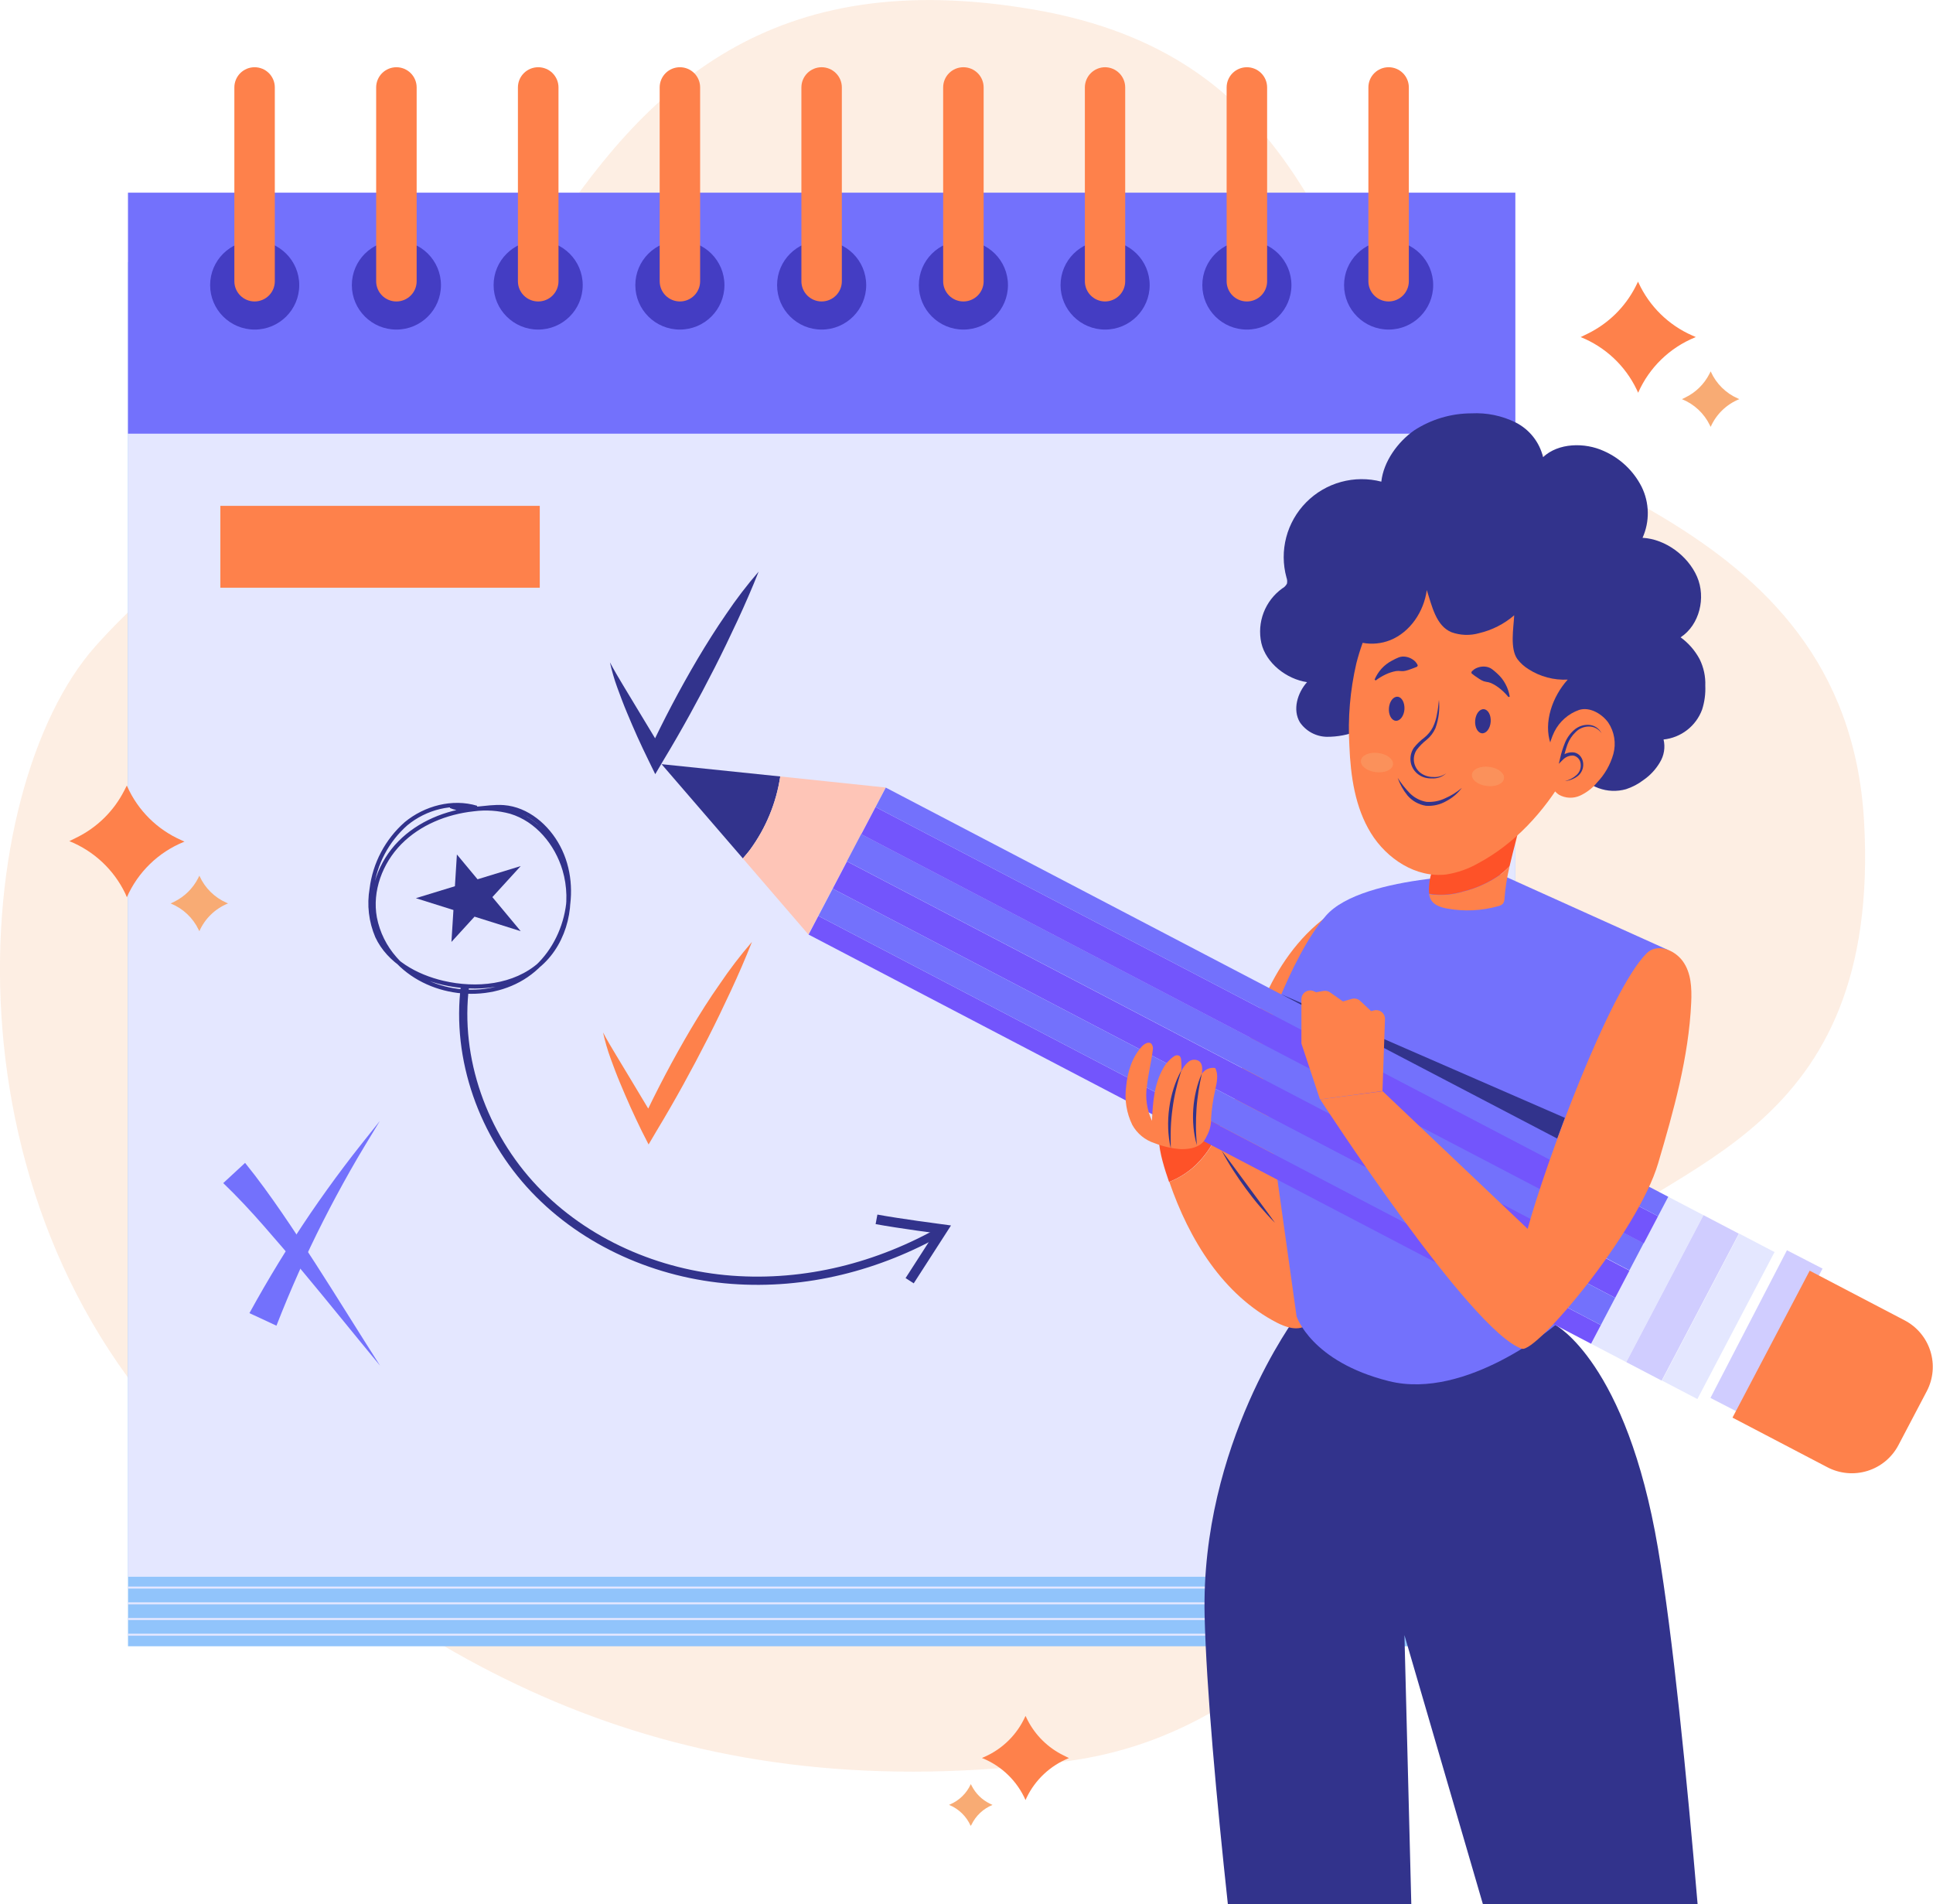 <svg width="199" height="196" viewBox="0 0 199 196" fill="none" xmlns="http://www.w3.org/2000/svg">
<g clip-path="url(#clip0_1_1063)">
<path opacity="0.2" d="M21.227 150.837C-6.739 124.928 -3.23 81.202 9.812 66.531C22.855 51.86 45.236 42.001 55.83 25.407C66.425 8.814 79.45 -3.69 106.511 1C133.573 5.689 135.602 26.019 144.937 37.632C154.271 49.246 190.058 52.105 191.902 84.525C193.745 116.945 171.55 119.526 162.376 128.643C153.202 137.76 141.707 177.112 109.813 181.279C70.724 186.39 44.893 172.761 21.227 150.837Z" fill="#F8AB74"/>
<path d="M156.001 26.985H13.178V169.446H156.001V26.985Z" fill="#91C4FB"/>
<path d="M156.001 19.833H13.178V162.294H156.001V19.833Z" fill="#E4E7FF"/>
<path d="M156.001 19.833H13.178V44.637H156.001V19.833Z" fill="#7371FC"/>
<path d="M26.22 33.922C28.753 33.922 30.807 31.873 30.807 29.346C30.807 26.819 28.753 24.771 26.22 24.771C23.686 24.771 21.633 26.819 21.633 29.346C21.633 31.873 23.686 33.922 26.22 33.922Z" fill="#443DC3"/>
<path d="M26.212 31.029C25.659 31.029 25.129 30.809 24.738 30.42C24.347 30.03 24.127 29.501 24.127 28.95V8.999C24.127 8.726 24.18 8.455 24.285 8.203C24.389 7.95 24.543 7.721 24.736 7.528C24.93 7.335 25.16 7.182 25.413 7.077C25.666 6.973 25.938 6.92 26.212 6.92C26.485 6.92 26.756 6.974 27.009 7.078C27.261 7.183 27.491 7.336 27.684 7.529C27.877 7.722 28.03 7.952 28.134 8.204C28.239 8.456 28.292 8.726 28.292 8.999V28.95C28.292 29.5 28.073 30.028 27.683 30.418C27.293 30.808 26.764 31.027 26.212 31.029Z" fill="#FE814B"/>
<path d="M40.809 33.922C43.343 33.922 45.396 31.873 45.396 29.346C45.396 26.819 43.343 24.771 40.809 24.771C38.276 24.771 36.222 26.819 36.222 29.346C36.222 31.873 38.276 33.922 40.809 33.922Z" fill="#443DC3"/>
<path d="M40.81 31.029C40.536 31.029 40.265 30.975 40.012 30.87C39.759 30.766 39.529 30.613 39.336 30.42C39.142 30.227 38.989 29.997 38.884 29.745C38.779 29.493 38.725 29.223 38.725 28.95V8.999C38.725 8.726 38.779 8.456 38.884 8.204C38.989 7.951 39.142 7.722 39.336 7.529C39.529 7.336 39.759 7.183 40.012 7.078C40.265 6.974 40.536 6.92 40.81 6.92C41.362 6.92 41.892 7.139 42.283 7.529C42.674 7.919 42.894 8.448 42.894 8.999V28.95C42.894 29.501 42.674 30.03 42.283 30.42C41.892 30.809 41.362 31.029 40.81 31.029Z" fill="#FE814B"/>
<path d="M55.403 33.922C57.937 33.922 59.99 31.873 59.99 29.346C59.99 26.819 57.937 24.771 55.403 24.771C52.87 24.771 50.816 26.819 50.816 29.346C50.816 31.873 52.87 33.922 55.403 33.922Z" fill="#443DC3"/>
<path d="M55.403 31.029C54.851 31.029 54.321 30.809 53.93 30.42C53.539 30.03 53.319 29.501 53.319 28.95V8.999C53.319 8.448 53.539 7.919 53.93 7.529C54.321 7.139 54.851 6.92 55.403 6.92C55.678 6.919 55.95 6.972 56.204 7.076C56.458 7.18 56.688 7.333 56.883 7.526C57.077 7.719 57.231 7.949 57.337 8.202C57.442 8.454 57.496 8.725 57.496 8.999V28.95C57.496 29.223 57.442 29.494 57.337 29.747C57.231 30 57.077 30.229 56.883 30.423C56.688 30.616 56.458 30.769 56.204 30.873C55.95 30.977 55.678 31.03 55.403 31.029Z" fill="#FE814B"/>
<path d="M69.993 33.922C72.526 33.922 74.58 31.873 74.58 29.346C74.58 26.819 72.526 24.771 69.993 24.771C67.46 24.771 65.406 26.819 65.406 29.346C65.406 31.873 67.46 33.922 69.993 33.922Z" fill="#443DC3"/>
<path d="M69.993 31.029C69.441 31.027 68.912 30.808 68.522 30.418C68.132 30.028 67.913 29.5 67.913 28.95V8.999C67.912 8.726 67.966 8.456 68.07 8.204C68.174 7.952 68.328 7.722 68.521 7.529C68.714 7.336 68.944 7.183 69.196 7.078C69.449 6.974 69.72 6.92 69.993 6.92C70.267 6.92 70.538 6.973 70.791 7.077C71.044 7.182 71.275 7.335 71.468 7.528C71.662 7.721 71.815 7.95 71.92 8.203C72.024 8.455 72.078 8.726 72.077 8.999V28.95C72.077 29.501 71.858 30.03 71.467 30.42C71.076 30.809 70.546 31.029 69.993 31.029Z" fill="#FE814B"/>
<path d="M84.587 33.922C87.12 33.922 89.174 31.873 89.174 29.346C89.174 26.819 87.12 24.771 84.587 24.771C82.054 24.771 80 26.819 80 29.346C80 31.873 82.054 33.922 84.587 33.922Z" fill="#443DC3"/>
<path d="M84.587 31.029C84.034 31.029 83.504 30.809 83.113 30.42C82.722 30.03 82.503 29.501 82.503 28.95V8.999C82.503 8.448 82.722 7.919 83.113 7.529C83.504 7.139 84.034 6.92 84.587 6.92C85.139 6.921 85.668 7.141 86.058 7.531C86.448 7.92 86.667 8.448 86.667 8.999V28.95C86.667 29.5 86.448 30.028 86.058 30.418C85.668 30.808 85.139 31.027 84.587 31.029Z" fill="#FE814B"/>
<path d="M99.181 33.922C101.714 33.922 103.768 31.873 103.768 29.346C103.768 26.819 101.714 24.771 99.181 24.771C96.647 24.771 94.594 26.819 94.594 29.346C94.594 31.873 96.647 33.922 99.181 33.922Z" fill="#443DC3"/>
<path d="M99.181 31.029C98.628 31.029 98.098 30.809 97.707 30.42C97.316 30.03 97.097 29.501 97.097 28.95V8.999C97.096 8.726 97.15 8.455 97.254 8.203C97.359 7.95 97.512 7.721 97.706 7.528C97.9 7.335 98.129 7.182 98.383 7.077C98.636 6.973 98.907 6.92 99.181 6.92C99.734 6.92 100.264 7.139 100.655 7.529C101.046 7.919 101.265 8.448 101.265 8.999V28.95C101.265 29.501 101.046 30.03 100.655 30.42C100.264 30.809 99.734 31.029 99.181 31.029Z" fill="#FE814B"/>
<path d="M113.77 33.922C116.304 33.922 118.357 31.873 118.357 29.346C118.357 26.819 116.304 24.771 113.77 24.771C111.237 24.771 109.183 26.819 109.183 29.346C109.183 31.873 111.237 33.922 113.77 33.922Z" fill="#443DC3"/>
<path d="M113.77 31.029C113.497 31.029 113.226 30.975 112.973 30.87C112.72 30.766 112.49 30.613 112.296 30.42C112.103 30.227 111.949 29.997 111.845 29.745C111.74 29.493 111.686 29.223 111.686 28.95V8.999C111.686 8.726 111.74 8.456 111.845 8.204C111.949 7.951 112.103 7.722 112.296 7.529C112.49 7.336 112.72 7.183 112.973 7.078C113.226 6.974 113.497 6.92 113.77 6.92C114.32 6.925 114.846 7.146 115.233 7.535C115.62 7.924 115.838 8.451 115.838 8.999V28.95C115.838 29.498 115.62 30.024 115.233 30.414C114.846 30.803 114.32 31.024 113.77 31.029Z" fill="#FE814B"/>
<path d="M128.364 33.922C130.898 33.922 132.951 31.873 132.951 29.346C132.951 26.819 130.898 24.771 128.364 24.771C125.831 24.771 123.777 26.819 123.777 29.346C123.777 31.873 125.831 33.922 128.364 33.922Z" fill="#443DC3"/>
<path d="M128.364 31.029C127.811 31.029 127.281 30.809 126.89 30.42C126.5 30.03 126.28 29.501 126.28 28.95V8.999C126.28 8.448 126.5 7.919 126.89 7.529C127.281 7.139 127.811 6.92 128.364 6.92C128.917 6.92 129.447 7.139 129.838 7.529C130.229 7.919 130.448 8.448 130.448 8.999V28.95C130.448 29.501 130.229 30.03 129.838 30.42C129.447 30.809 128.917 31.029 128.364 31.029Z" fill="#FE814B"/>
<path d="M142.958 33.922C145.492 33.922 147.545 31.873 147.545 29.346C147.545 26.819 145.492 24.771 142.958 24.771C140.425 24.771 138.371 26.819 138.371 29.346C138.371 31.873 140.425 33.922 142.958 33.922Z" fill="#443DC3"/>
<path d="M142.958 31.029C142.405 31.029 141.875 30.809 141.484 30.42C141.093 30.03 140.874 29.501 140.874 28.95V8.999C140.873 8.726 140.927 8.455 141.031 8.203C141.136 7.95 141.289 7.721 141.483 7.528C141.677 7.335 141.907 7.182 142.16 7.077C142.413 6.973 142.684 6.92 142.958 6.92C143.232 6.92 143.502 6.974 143.755 7.078C144.008 7.183 144.237 7.336 144.43 7.529C144.624 7.722 144.777 7.952 144.881 8.204C144.985 8.456 145.039 8.726 145.038 8.999V28.95C145.038 29.5 144.819 30.028 144.429 30.418C144.039 30.808 143.51 31.027 142.958 31.029Z" fill="#FE814B"/>
<g style="mix-blend-mode:multiply">
<path d="M36.975 66.502H21.633V81.805H36.975V66.502Z" fill="#E4E7FF"/>
</g>
<g style="mix-blend-mode:multiply">
<path d="M55.564 66.502H40.222V81.805H55.564V66.502Z" fill="#E4E7FF"/>
</g>
<g style="mix-blend-mode:multiply">
<path d="M74.157 66.502H58.815V81.805H74.157V66.502Z" fill="#E4E7FF"/>
</g>
<g style="mix-blend-mode:multiply">
<path d="M92.746 66.502H77.404V81.805H92.746V66.502Z" fill="#E4E7FF"/>
</g>
<g style="mix-blend-mode:multiply">
<path d="M111.339 66.502H95.997V81.805H111.339V66.502Z" fill="#E4E7FF"/>
</g>
<g style="mix-blend-mode:multiply">
<path d="M129.933 66.502H114.591V81.805H129.933V66.502Z" fill="#E4E7FF"/>
</g>
<g style="mix-blend-mode:multiply">
<path d="M148.522 66.502H133.18V81.805H148.522V66.502Z" fill="#E4E7FF"/>
</g>
<g style="mix-blend-mode:multiply">
<path d="M36.975 85.217H21.633V100.52H36.975V85.217Z" fill="#E4E7FF"/>
</g>
<g style="mix-blend-mode:multiply">
<path d="M55.564 85.217H40.222V100.52H55.564V85.217Z" fill="#E4E7FF"/>
</g>
<g style="mix-blend-mode:multiply">
<path d="M74.157 85.217H58.815V100.52H74.157V85.217Z" fill="#E4E7FF"/>
</g>
<g style="mix-blend-mode:multiply">
<path d="M92.746 85.217H77.404V100.52H92.746V85.217Z" fill="#E4E7FF"/>
</g>
<g style="mix-blend-mode:multiply">
<path d="M111.339 85.217H95.997V100.52H111.339V85.217Z" fill="#E4E7FF"/>
</g>
<g style="mix-blend-mode:multiply">
<path d="M129.933 85.217H114.591V100.52H129.933V85.217Z" fill="#E4E7FF"/>
</g>
<g style="mix-blend-mode:multiply">
<path d="M148.522 85.217H133.18V100.52H148.522V85.217Z" fill="#E4E7FF"/>
</g>
<g style="mix-blend-mode:multiply">
<path d="M36.975 103.927H21.633V119.231H36.975V103.927Z" fill="#E4E7FF"/>
</g>
<g style="mix-blend-mode:multiply">
<path d="M55.564 103.927H40.222V119.231H55.564V103.927Z" fill="#E4E7FF"/>
</g>
<g style="mix-blend-mode:multiply">
<path d="M74.157 103.927H58.815V119.231H74.157V103.927Z" fill="#E4E7FF"/>
</g>
<g style="mix-blend-mode:multiply">
<path d="M92.746 103.927H77.404V119.231H92.746V103.927Z" fill="#E4E7FF"/>
</g>
<g style="mix-blend-mode:multiply">
<path d="M111.339 103.927H95.997V119.231H111.339V103.927Z" fill="#E4E7FF"/>
</g>
<g style="mix-blend-mode:multiply">
<path d="M129.933 103.927H114.591V119.231H129.933V103.927Z" fill="#E4E7FF"/>
</g>
<g style="mix-blend-mode:multiply">
<path d="M148.522 103.927H133.18V119.231H148.522V103.927Z" fill="#E4E7FF"/>
</g>
<g style="mix-blend-mode:multiply">
<path d="M36.975 122.638H21.633V137.941H36.975V122.638Z" fill="#E4E7FF"/>
</g>
<g style="mix-blend-mode:multiply">
<path d="M55.564 122.638H40.222V137.941H55.564V122.638Z" fill="#E4E7FF"/>
</g>
<g style="mix-blend-mode:multiply">
<path d="M74.157 122.638H58.815V137.941H74.157V122.638Z" fill="#E4E7FF"/>
</g>
<g style="mix-blend-mode:multiply">
<path d="M92.746 122.638H77.404V137.941H92.746V122.638Z" fill="#E4E7FF"/>
</g>
<g style="mix-blend-mode:multiply">
<path d="M111.339 122.638H95.997V137.941H111.339V122.638Z" fill="#E4E7FF"/>
</g>
<g style="mix-blend-mode:multiply">
<path d="M129.933 122.638H114.591V137.941H129.933V122.638Z" fill="#E4E7FF"/>
</g>
<g style="mix-blend-mode:multiply">
<path d="M148.522 122.638H133.18V137.941H148.522V122.638Z" fill="#E4E7FF"/>
</g>
<g style="mix-blend-mode:multiply">
<path d="M148.522 52.067H58.815V53.745H148.522V52.067Z" fill="#E4E7FF"/>
</g>
<g style="mix-blend-mode:multiply">
<path d="M148.522 55.44H58.815V57.119H148.522V55.44Z" fill="#E4E7FF"/>
</g>
<g style="mix-blend-mode:multiply">
<path d="M148.522 58.819H58.815V60.497H148.522V58.819Z" fill="#E4E7FF"/>
</g>
<g style="mix-blend-mode:multiply">
<path d="M148.526 143.942H21.633V145.62H148.526V143.942Z" fill="#E4E7FF"/>
</g>
<g style="mix-blend-mode:multiply">
<path d="M148.526 147.315H21.633V148.994H148.526V147.315Z" fill="#E4E7FF"/>
</g>
<g style="mix-blend-mode:multiply">
<path d="M148.526 150.693H21.633V152.372H148.526V150.693Z" fill="#E4E7FF"/>
</g>
<path d="M55.568 52.067H22.686V60.492H55.568V52.067Z" fill="#FE814B"/>
<path d="M13.178 163.407H155.895" stroke="#E4E7FF" stroke-width="0.211" stroke-miterlimit="10"/>
<path d="M13.178 165.027H155.895" stroke="#E4E7FF" stroke-width="0.211" stroke-miterlimit="10"/>
<path d="M13.178 166.642H155.895" stroke="#E4E7FF" stroke-width="0.211" stroke-miterlimit="10"/>
<path d="M13.178 168.257H155.895" stroke="#E4E7FF" stroke-width="0.211" stroke-miterlimit="10"/>
<path d="M62.794 68.176C63.216 68.977 63.673 69.749 64.138 70.52L65.529 72.827L68.311 77.432H66.755C68.294 74.135 69.985 70.924 71.828 67.801C72.758 66.24 73.726 64.697 74.766 63.196C75.788 61.676 76.902 60.22 78.102 58.835C77.425 60.547 76.698 62.209 75.933 63.858C75.168 65.507 74.382 67.134 73.561 68.749C71.917 71.971 70.179 75.147 68.302 78.25L67.457 79.684L66.763 78.263C66.362 77.445 65.977 76.631 65.605 75.809C65.233 74.986 64.882 74.151 64.531 73.316C64.18 72.481 63.863 71.63 63.554 70.786C63.242 69.934 62.988 69.062 62.794 68.176Z" fill="#32338C"/>
<path d="M62.083 106.268C62.506 107.069 62.963 107.84 63.432 108.612L64.823 110.919L67.6 115.545H66.049C67.588 112.247 69.279 109.037 71.122 105.913C72.052 104.353 73.02 102.81 74.081 101.308C75.103 99.79 76.216 98.334 77.413 96.948C76.74 98.66 76.013 100.322 75.248 101.97C74.483 103.619 73.697 105.247 72.876 106.862C71.232 110.084 69.494 113.259 67.617 116.363L66.772 117.797L66.053 116.388C65.656 115.57 65.271 114.756 64.899 113.934C64.527 113.112 64.176 112.277 63.825 111.442C63.474 110.607 63.157 109.755 62.849 108.912C62.535 108.048 62.28 107.165 62.083 106.268Z" fill="#FE814B"/>
<path d="M25.231 119.694C26.596 121.381 27.809 123.068 29.002 124.801C30.194 126.534 31.327 128.272 32.456 130.022C34.713 133.522 36.886 137.06 39.127 140.564C36.472 137.368 33.876 134.121 31.217 130.937C29.89 129.334 28.549 127.774 27.184 126.214C25.818 124.653 24.423 123.156 22.982 121.773L25.231 119.694Z" fill="#7371FC"/>
<path d="M25.679 135.158C27.607 131.641 29.694 128.228 31.94 124.919C33.067 123.269 34.228 121.651 35.423 120.066C36.62 118.472 37.871 116.932 39.102 115.381C38.083 117.067 37.038 118.754 36.062 120.483C35.085 122.212 34.151 123.941 33.263 125.695C31.479 129.208 29.881 132.805 28.46 136.449L25.679 135.158Z" fill="#7371FC"/>
<path d="M49.07 83.142C46.593 82.391 43.79 83.142 41.803 84.782C39.843 86.508 38.583 88.89 38.26 91.478C37.974 93.133 38.172 94.834 38.831 96.379C40.036 98.972 42.822 100.503 45.595 101.156C49.041 101.962 52.972 101.578 55.619 99.225C58.266 96.872 59.115 92.9 58.118 89.526C57.314 86.815 55.294 84.373 52.584 83.559C51.333 83.215 50.026 83.126 48.741 83.298C45.925 83.601 43.147 84.727 41.16 86.743C39.173 88.759 38.083 91.694 38.59 94.46C38.893 96.026 39.613 97.483 40.674 98.677C43.942 102.417 50.102 103.202 54.203 100.397C58.304 97.593 59.8 91.58 57.483 87.19C56.35 85.048 54.275 83.264 51.852 83.078C50.017 82.939 48.081 83.69 46.39 82.969" stroke="#32338C" stroke-width="0.423" stroke-miterlimit="10"/>
<path d="M46.475 96.953L47.037 87.949L53.607 95.844L42.813 92.449L53.607 89.143L46.475 96.953Z" fill="#32338C"/>
<path d="M47.874 101.443C46.91 108.996 49.755 116.844 54.998 122.376C60.24 127.909 67.714 131.156 75.324 131.725C82.934 132.295 90.434 130.38 97.059 126.598" stroke="#32338C" stroke-width="0.846" stroke-miterlimit="10"/>
<path d="M90.235 125.505C92.497 125.927 97.058 126.526 97.058 126.526L93.647 131.822" stroke="#32338C" stroke-width="0.998" stroke-miterlimit="10"/>
<path d="M126.407 196H145.292L144.586 168.303L152.665 196H174.767C173.655 182.928 172.205 168.307 170.688 159.368C167.441 140.197 160.118 136.372 160.118 136.372L133.459 135.491C133.459 135.491 123.596 148.631 124.014 166.321C124.196 173.815 125.249 185.276 126.407 196Z" fill="#32338C"/>
<path d="M126.069 114.28C124.485 114.058 122.884 113.987 121.287 114.069C120.904 114.063 120.524 114.148 120.18 114.318C119.929 114.505 119.723 114.745 119.577 115.022C119.43 115.298 119.348 115.604 119.334 115.916C119.123 117.514 119.537 119.129 120.023 120.668C120.13 120.997 120.24 121.326 120.353 121.655C121.347 121.265 122.259 120.693 123.042 119.968C124.633 118.443 125.694 116.45 126.069 114.28Z" fill="#FE5228"/>
<path d="M141.06 94.819C140.916 94.241 140.574 92.803 139.906 92.605C139.331 92.432 138.194 93.284 137.729 93.566C134.592 95.46 132.233 98.475 130.635 101.726C128.686 105.694 127.743 110.063 126.83 114.377C126.584 114.335 126.331 114.305 126.081 114.272C125.712 116.441 124.657 118.435 123.071 119.964C122.288 120.689 121.376 121.261 120.382 121.651C122.42 127.58 125.916 133.29 131.467 136.145C132.381 136.613 133.514 136.988 134.397 136.474C135.281 135.959 135.513 134.741 135.632 133.699C136.9 122.482 139.436 111.442 141.03 100.263C141.276 98.483 141.495 96.59 141.06 94.819Z" fill="#FE814B"/>
<path d="M171.74 97.783L154.474 89.999C154.474 89.999 140.295 89.872 136.494 94.262C132.693 98.652 129.675 108.313 129.675 108.313L133.48 135.491C133.48 135.491 134.968 140.155 142.988 142.158C151.008 144.161 160.139 136.372 160.139 136.372L171.74 97.783Z" fill="#7371FC"/>
<path d="M175.368 125.074L171.725 123.17L163.776 138.297L167.42 140.201L175.368 125.074Z" fill="#E4E7FF"/>
<path d="M179.015 126.979L175.372 125.074L167.424 140.201L171.067 142.106L179.015 126.979Z" fill="#D0CDFF"/>
<path d="M182.688 128.873L179.045 126.969L171.099 142.098L174.743 144.002L182.688 128.873Z" fill="#E4E7FF"/>
<path d="M187.626 130.574L183.965 128.686L176.089 143.886L179.75 145.774L187.626 130.574Z" fill="#D0CDFF"/>
<path d="M186.304 130.79L196.081 135.902C197.352 136.567 198.306 137.709 198.733 139.076C199.16 140.443 199.026 141.924 198.36 143.192L195.441 148.746C194.775 150.015 193.63 150.968 192.259 151.395C190.888 151.822 189.403 151.688 188.131 151.023L178.357 145.913L186.306 130.787L186.304 130.79Z" fill="#FE814B"/>
<path d="M80.326 79.92L68.108 78.655L76.478 88.354C76.728 88.046 76.998 87.755 77.231 87.435C78.854 85.215 79.915 82.637 80.326 79.92Z" fill="#32338C"/>
<path d="M91.182 81.059L80.325 79.92C79.916 82.638 78.854 85.218 77.231 87.439C76.998 87.76 76.728 88.05 76.478 88.358L83.221 96.185L91.182 81.059Z" fill="#FEC5B7"/>
<path d="M87.196 88.667L85.724 91.469L166.28 133.583L167.751 130.781L87.196 88.667Z" fill="#7355FC"/>
<path d="M84.251 94.273L83.242 96.193L163.797 138.307L164.806 136.387L84.251 94.273Z" fill="#7355FC"/>
<path d="M85.723 91.469L84.251 94.271L164.807 136.385L166.279 133.584L85.723 91.469Z" fill="#7371FC"/>
<path d="M88.654 85.853L87.183 88.655L167.746 130.755L169.217 127.954L88.654 85.853Z" fill="#7371FC"/>
<path d="M90.138 83.068L88.666 85.869L169.222 127.983L170.694 125.182L90.138 83.068Z" fill="#7355FC"/>
<path d="M91.19 81.066L90.138 83.067L170.693 125.182L171.745 123.18L91.19 81.066Z" fill="#7371FC"/>
<path d="M160.313 117.19L131.907 102.342L161.108 115.06L160.313 117.19Z" fill="#32338C"/>
<path d="M139.804 75.231C138.784 75.638 137.694 75.844 136.595 75.838C136.047 75.828 135.509 75.687 135.027 75.428C134.544 75.168 134.131 74.797 133.822 74.345C133.053 73.059 133.56 71.33 134.558 70.212C132.444 69.9 130.33 68.256 129.852 66.181C129.624 65.137 129.706 64.049 130.089 63.051C130.472 62.053 131.139 61.189 132.008 60.564C132.215 60.453 132.382 60.282 132.49 60.075C132.535 59.864 132.517 59.644 132.44 59.442C132.068 58.088 132.061 56.659 132.417 55.301C132.774 53.942 133.483 52.701 134.472 51.701C135.461 50.702 136.696 49.979 138.053 49.606C139.411 49.233 140.843 49.222 142.206 49.575C142.43 47.508 143.897 45.48 145.588 44.299C147.342 43.157 149.391 42.548 151.485 42.545C153.059 42.463 154.627 42.787 156.038 43.485C156.74 43.841 157.355 44.344 157.842 44.96C158.329 45.576 158.675 46.29 158.858 47.053C160.431 45.573 163.141 45.522 165.107 46.42C166.788 47.16 168.162 48.456 168.996 50.089C169.401 50.905 169.62 51.801 169.638 52.711C169.656 53.622 169.471 54.525 169.098 55.356C171.444 55.478 173.773 57.207 174.708 59.358C175.642 61.509 174.97 64.317 173.017 65.599C173.831 66.191 174.5 66.96 174.974 67.847C175.394 68.696 175.595 69.637 175.558 70.584C175.595 71.416 175.483 72.249 175.228 73.042C174.919 73.872 174.385 74.599 173.684 75.143C172.983 75.686 172.145 76.023 171.262 76.116C171.357 76.516 171.372 76.93 171.306 77.335C171.24 77.74 171.094 78.129 170.878 78.478C170.453 79.198 169.876 79.817 169.186 80.291C168.647 80.703 168.04 81.021 167.394 81.231C166.463 81.493 165.473 81.454 164.565 81.12C163.658 80.786 162.879 80.174 162.342 79.372L139.804 75.231Z" fill="#32338C"/>
<path d="M155.409 89.168C155.121 89.474 154.809 89.756 154.474 90.011C153.31 90.838 151.999 91.437 150.61 91.774C149.597 92.083 148.531 92.184 147.478 92.073C147.359 92.073 147.245 92.031 147.131 92.006C147.151 92.213 147.211 92.415 147.308 92.6C147.63 93.17 148.332 93.397 148.978 93.515C150.726 93.836 152.523 93.752 154.233 93.271C154.425 93.234 154.6 93.139 154.736 93.001C154.843 92.835 154.896 92.641 154.889 92.444C154.976 91.34 155.15 90.245 155.409 89.168Z" fill="#FE814B"/>
<path d="M150.61 91.761C151.999 91.424 153.31 90.826 154.474 89.999C154.809 89.744 155.121 89.462 155.409 89.155C155.81 87.401 156.334 85.697 156.651 83.905C154.884 83.247 151.705 84.749 150.285 85.799C148.454 87.127 147.143 89.256 147.105 91.513C147.101 91.669 147.11 91.826 147.131 91.981C147.245 92.006 147.359 92.031 147.477 92.048C148.53 92.163 149.596 92.066 150.61 91.761Z" fill="#FE5228"/>
<path d="M143.119 65.891C145.19 65.047 146.586 62.939 146.882 60.733C147.418 62.369 147.829 64.406 149.418 65.073C150.337 65.403 151.337 65.437 152.276 65.169C153.609 64.854 154.846 64.224 155.882 63.331C155.81 64.663 155.43 66.755 156.208 67.839C156.519 68.251 156.905 68.601 157.345 68.872C158.546 69.647 159.962 70.024 161.391 69.951C159.822 71.685 158.854 74.367 159.636 76.568C160.009 77.597 160.634 78.516 161.454 79.241C161.611 78.963 161.776 78.685 161.924 78.398C163.078 76.298 163.862 74.016 164.24 71.651C164.613 69.269 164.232 66.831 163.15 64.676C161.556 61.724 158.461 59.789 155.248 58.772C153.686 58.228 152.035 57.986 150.382 58.06C148.188 58.212 145.127 59.046 143.516 60.67C142.491 61.743 141.654 62.98 141.039 64.33C140.751 64.938 140.498 65.557 140.274 66.177C141.23 66.353 142.217 66.254 143.119 65.891Z" fill="#32338C"/>
<path d="M159.641 76.568C158.867 74.367 159.827 71.684 161.395 69.951C159.966 70.024 158.551 69.647 157.349 68.872C156.909 68.601 156.523 68.25 156.212 67.839C155.434 66.755 155.815 64.663 155.886 63.331C154.85 64.224 153.613 64.854 152.28 65.169C151.341 65.437 150.341 65.403 149.422 65.072C147.828 64.406 147.418 62.369 146.886 60.733C146.59 62.938 145.195 65.051 143.123 65.89C142.221 66.248 141.236 66.343 140.282 66.165C140.028 66.877 139.809 67.59 139.635 68.273C138.988 71.059 138.746 73.924 138.917 76.779C139.043 79.891 139.504 83.104 141.132 85.748C142.759 88.392 145.782 90.387 148.898 90.007C150.051 89.826 151.162 89.436 152.174 88.856C155.958 86.836 158.939 83.559 161.116 79.857C161.239 79.654 161.349 79.435 161.463 79.237C160.641 78.513 160.015 77.595 159.641 76.568Z" fill="#FE814B"/>
<path d="M160.025 75.302C159.448 76.492 159.202 77.814 159.315 79.131C159.37 80.143 159.641 81.24 160.499 81.805C160.828 81.987 161.196 82.091 161.573 82.106C161.949 82.121 162.324 82.049 162.668 81.893C163.351 81.576 163.954 81.109 164.43 80.527C165.214 79.704 165.785 78.702 166.092 77.609C166.242 77.062 166.272 76.49 166.181 75.93C166.09 75.371 165.879 74.837 165.563 74.366C164.912 73.472 163.665 72.726 162.566 73.072C161.463 73.461 160.552 74.26 160.025 75.302Z" fill="#FE814B"/>
<path d="M164.879 75.484C164.739 75.265 164.546 75.085 164.317 74.962C164.089 74.839 163.832 74.776 163.572 74.779C163.321 74.779 163.071 74.829 162.839 74.926C162.606 75.023 162.396 75.165 162.22 75.344C161.845 75.696 161.556 76.129 161.374 76.609C161.199 77.098 161.058 77.598 160.951 78.106L160.655 77.938C160.835 77.752 161.056 77.61 161.301 77.525C161.545 77.441 161.806 77.414 162.063 77.449C162.329 77.503 162.565 77.653 162.727 77.87C162.88 78.08 162.971 78.328 162.989 78.587C163.008 78.835 162.966 79.084 162.866 79.311C162.765 79.538 162.61 79.737 162.414 79.89C162.038 80.176 161.587 80.348 161.116 80.388C161.56 80.29 161.97 80.076 162.304 79.768C162.463 79.625 162.585 79.445 162.659 79.245C162.732 79.044 162.756 78.829 162.727 78.617C162.71 78.418 162.631 78.229 162.5 78.078C162.37 77.926 162.195 77.82 162 77.773C161.797 77.758 161.593 77.787 161.402 77.86C161.212 77.933 161.041 78.048 160.901 78.195L160.478 78.617L160.617 78.026C160.734 77.499 160.895 76.983 161.099 76.483C161.305 75.966 161.631 75.504 162.05 75.138C162.261 74.951 162.508 74.808 162.775 74.717C163.042 74.627 163.325 74.59 163.606 74.611C163.877 74.632 164.136 74.724 164.36 74.877C164.583 75.03 164.762 75.239 164.879 75.484Z" fill="#32338C"/>
<path d="M144.586 73.013C144.535 73.696 144.133 74.223 143.694 74.189C143.254 74.156 142.937 73.578 142.988 72.891C143.038 72.203 143.44 71.68 143.88 71.714C144.319 71.748 144.624 72.326 144.586 73.013Z" fill="#32328C"/>
<path d="M153.464 74.295C153.413 74.978 153.012 75.509 152.572 75.476C152.132 75.442 151.815 74.86 151.866 74.172C151.917 73.485 152.318 72.962 152.758 72.996C153.198 73.03 153.515 73.612 153.464 74.295Z" fill="#32328C"/>
<path d="M141.512 69.947C141.686 69.54 141.924 69.164 142.218 68.834C142.531 68.489 142.903 68.203 143.318 67.99C143.529 67.88 143.74 67.762 143.981 67.67C144.217 67.579 144.473 67.554 144.721 67.598C144.975 67.638 145.218 67.733 145.431 67.876C145.664 68.02 145.846 68.23 145.956 68.479L145.901 68.614C145.639 68.728 145.431 68.804 145.241 68.871C145.073 68.936 144.9 68.991 144.725 69.036C144.566 69.078 144.399 69.091 144.235 69.074C144.061 69.049 143.885 69.049 143.711 69.074C143.347 69.142 142.993 69.257 142.658 69.415C142.293 69.587 141.948 69.796 141.627 70.04L141.512 69.947Z" fill="#32338C"/>
<path d="M155.29 71.743C155.038 71.434 154.755 71.151 154.445 70.9C154.159 70.663 153.844 70.464 153.506 70.309C153.344 70.243 153.173 70.199 152.999 70.179C152.836 70.155 152.678 70.102 152.534 70.023C152.375 69.934 152.221 69.837 152.073 69.732C151.908 69.622 151.726 69.5 151.498 69.31L151.477 69.167C151.647 68.953 151.876 68.795 152.136 68.711C152.378 68.623 152.637 68.59 152.893 68.614C153.144 68.635 153.385 68.722 153.591 68.867C153.789 69.015 153.978 69.174 154.157 69.344C154.502 69.656 154.789 70.028 155.003 70.44C155.212 70.836 155.354 71.263 155.426 71.705L155.29 71.743Z" fill="#32338C"/>
<g style="mix-blend-mode:multiply" opacity="0.4">
<path d="M143.406 78.697C143.339 79.237 142.561 79.587 141.635 79.473C140.709 79.359 140.041 78.828 140.109 78.284C140.176 77.74 140.954 77.39 141.88 77.504C142.806 77.617 143.474 78.153 143.406 78.697Z" fill="#F8AB74"/>
</g>
<g style="mix-blend-mode:multiply" opacity="0.4">
<path d="M154.834 80.123C154.766 80.666 153.988 81.012 153.062 80.898C152.137 80.785 151.469 80.253 151.536 79.709C151.604 79.165 152.382 78.82 153.308 78.933C154.233 79.047 154.901 79.583 154.834 80.123Z" fill="#F8AB74"/>
</g>
<path d="M148.137 72.034C148.239 73.02 148.116 74.016 147.778 74.948C147.572 75.415 147.26 75.827 146.865 76.15C146.485 76.445 146.145 76.788 145.854 77.171C145.603 77.543 145.503 77.996 145.576 78.439C145.648 78.882 145.887 79.28 146.243 79.553C146.617 79.833 147.074 79.981 147.541 79.975C148.022 80.014 148.502 79.878 148.89 79.591C148.525 79.932 148.045 80.121 147.545 80.123C147.293 80.134 147.04 80.115 146.793 80.064C146.538 80.008 146.297 79.903 146.083 79.756C145.865 79.611 145.678 79.424 145.533 79.207C145.388 78.99 145.288 78.747 145.237 78.491C145.14 77.961 145.254 77.415 145.554 76.968C145.867 76.575 146.229 76.223 146.632 75.922C146.997 75.63 147.296 75.266 147.512 74.851C147.72 74.424 147.862 73.968 147.934 73.498C148.044 73.004 148.082 72.532 148.137 72.034Z" fill="#32338C"/>
<path d="M143.892 80.072C144.259 80.645 144.684 81.179 145.161 81.666C145.622 82.121 146.212 82.425 146.852 82.534C147.509 82.579 148.168 82.455 148.763 82.172C149.391 81.902 149.976 81.54 150.496 81.096C150.072 81.662 149.526 82.126 148.898 82.454C148.259 82.825 147.521 82.993 146.784 82.935C146.054 82.816 145.389 82.445 144.907 81.885C144.465 81.345 144.121 80.731 143.892 80.072Z" fill="#32338C"/>
<path d="M116.565 115.777C115.97 114.553 115.751 113.181 115.935 111.834C116.079 110.328 116.54 108.802 117.571 107.693C117.825 107.427 118.252 107.178 118.527 107.423C118.602 107.517 118.655 107.627 118.681 107.745C118.707 107.863 118.704 107.985 118.675 108.102C118.527 109.325 118.209 110.527 118.078 111.754C117.887 112.981 118.066 114.238 118.594 115.363C118.679 113.495 118.818 111.568 119.761 109.94C120.021 109.462 120.39 109.052 120.839 108.743C120.918 108.676 121.014 108.634 121.116 108.621C121.218 108.609 121.322 108.626 121.414 108.671C121.472 108.724 121.518 108.79 121.549 108.863C121.58 108.935 121.594 109.014 121.592 109.093C121.639 109.486 121.646 109.883 121.613 110.278C121.774 109.911 122.014 109.585 122.315 109.32C122.466 109.182 122.659 109.097 122.864 109.079C123.069 109.061 123.274 109.11 123.448 109.219C123.82 109.51 123.79 110.063 123.727 110.539C123.87 110.313 124.076 110.135 124.321 110.026C124.565 109.917 124.837 109.883 125.101 109.928C125.473 110.611 125.261 111.45 125.101 112.209C124.881 113.168 124.74 114.142 124.678 115.123C124.695 115.708 124.564 116.288 124.297 116.81C124.107 117.101 123.904 118.298 121.596 118.282C120.659 118.217 119.738 118.009 118.865 117.666C117.884 117.354 117.06 116.677 116.565 115.777Z" fill="#FE814B"/>
<path d="M121.634 110.134C121.427 110.792 121.232 111.446 121.076 112.108C120.919 112.77 120.793 113.441 120.708 114.115C120.615 114.788 120.556 115.465 120.53 116.144C120.505 116.827 120.53 117.51 120.53 118.197C120.374 117.523 120.285 116.835 120.264 116.144C120.239 115.45 120.273 114.756 120.366 114.069C120.459 113.381 120.61 112.703 120.818 112.041C121.027 111.38 121.3 110.742 121.634 110.134Z" fill="#32338C"/>
<path d="M123.731 110.484C123.6 111.096 123.477 111.703 123.384 112.315C123.291 112.926 123.215 113.538 123.177 114.149C123.139 114.76 123.118 115.38 123.122 116C123.126 116.62 123.168 117.236 123.211 117.86C123.038 117.257 122.923 116.638 122.868 116.013C122.811 115.386 122.803 114.756 122.847 114.128C122.892 113.5 122.988 112.876 123.135 112.264C123.277 111.654 123.477 111.058 123.731 110.484Z" fill="#32338C"/>
<path d="M157.269 126.484C159.078 119.85 165.656 101.962 169.529 98.112C170.582 97.07 172.361 97.732 173.237 98.93C174.112 100.128 174.175 101.717 174.108 103.193C173.85 108.831 172.302 114.318 170.704 119.732C168.62 126.796 158.131 139.324 156.668 138.822C151.388 137.022 135.911 113.158 135.911 113.158L142.341 112.315L157.269 126.484Z" fill="#FE814B"/>
<path d="M125.777 118.446C126.25 119.057 126.703 119.677 127.159 120.293L128.525 122.144L129.895 123.995C130.351 124.611 130.812 125.227 131.256 125.855C130.706 125.315 130.195 124.738 129.696 124.168C129.197 123.599 128.724 122.975 128.263 122.355C127.802 121.735 127.362 121.09 126.952 120.453C126.542 119.816 126.136 119.129 125.777 118.446Z" fill="#32338C"/>
<path d="M142.324 112.298L142.582 104.902C142.587 104.761 142.558 104.621 142.499 104.493C142.44 104.365 142.351 104.253 142.241 104.165C142.13 104.077 142.001 104.017 141.862 103.988C141.724 103.959 141.581 103.963 141.445 103.999L141.157 104.075L140.037 103.025C139.923 102.917 139.782 102.841 139.629 102.804C139.477 102.767 139.317 102.77 139.166 102.814L138.257 103.076L136.929 102.144C136.831 102.076 136.721 102.027 136.604 102.002C136.487 101.977 136.366 101.975 136.249 101.996L135.496 102.131L135.247 102.021C135.108 101.961 134.956 101.936 134.804 101.949C134.653 101.962 134.508 102.013 134.381 102.097C134.255 102.181 134.152 102.295 134.081 102.429C134.011 102.564 133.976 102.713 133.979 102.865V107.407L135.889 113.158" fill="#FE814B"/>
<path d="M168.645 40.424C169.784 37.84 171.883 35.798 174.501 34.727L174.581 34.693L174.226 34.537C171.772 33.463 169.8 31.527 168.684 29.097L168.633 28.988L168.371 29.519C167.299 31.609 165.579 33.298 163.467 34.335L162.71 34.706H162.756C165.269 35.724 167.311 37.639 168.485 40.078L168.645 40.424Z" fill="#FE814B"/>
<path d="M176.112 43.937C176.682 42.646 177.732 41.626 179.041 41.09H179.079L178.902 41.01C177.675 40.469 176.691 39.497 176.137 38.278L176.112 38.223L175.976 38.493C175.442 39.539 174.581 40.384 173.524 40.901L173.144 41.09H173.169C174.424 41.601 175.444 42.558 176.031 43.777L176.112 43.937Z" fill="#F8AB74"/>
<path d="M13.059 92.352C14.197 89.768 16.296 87.727 18.915 86.659L18.995 86.625L18.64 86.465C16.178 85.376 14.207 83.417 13.106 80.966L13.055 80.856L12.78 81.396C11.71 83.487 9.989 85.177 7.876 86.212L7.12 86.587H7.166C9.679 87.607 11.721 89.524 12.895 91.964L13.059 92.352Z" fill="#FE814B"/>
<path d="M20.525 95.843C21.096 94.552 22.146 93.532 23.455 92.997H23.493L23.316 92.917C22.089 92.377 21.105 91.406 20.551 90.188L20.525 90.133L20.39 90.403C19.854 91.448 18.994 92.293 17.938 92.811L17.558 92.997H17.583C18.839 93.508 19.859 94.467 20.445 95.687L20.525 95.843Z" fill="#F8AB74"/>
<path d="M105.577 185.277C104.717 183.323 103.13 181.78 101.151 180.971L101.087 180.946L101.358 180.828C103.214 180.01 104.702 178.538 105.539 176.695L105.577 176.615L105.784 177.037C106.593 178.619 107.894 179.897 109.492 180.68L110.063 180.963H110.029C108.128 181.733 106.582 183.18 105.691 185.024L105.577 185.277Z" fill="#FE814B"/>
<path d="M99.929 187.933C99.498 186.957 98.706 186.185 97.718 185.778H97.689L97.82 185.719C98.756 185.316 99.509 184.581 99.933 183.657V183.615L100.039 183.817C100.443 184.608 101.092 185.247 101.891 185.639L102.178 185.778C101.229 186.164 100.457 186.889 100.014 187.811L99.929 187.933Z" fill="#F8AB74"/>
</g>
<defs>
<clipPath id="clip0_1_1063">
<rect width="199" height="196" fill="white"/>
</clipPath>
</defs>
</svg>

